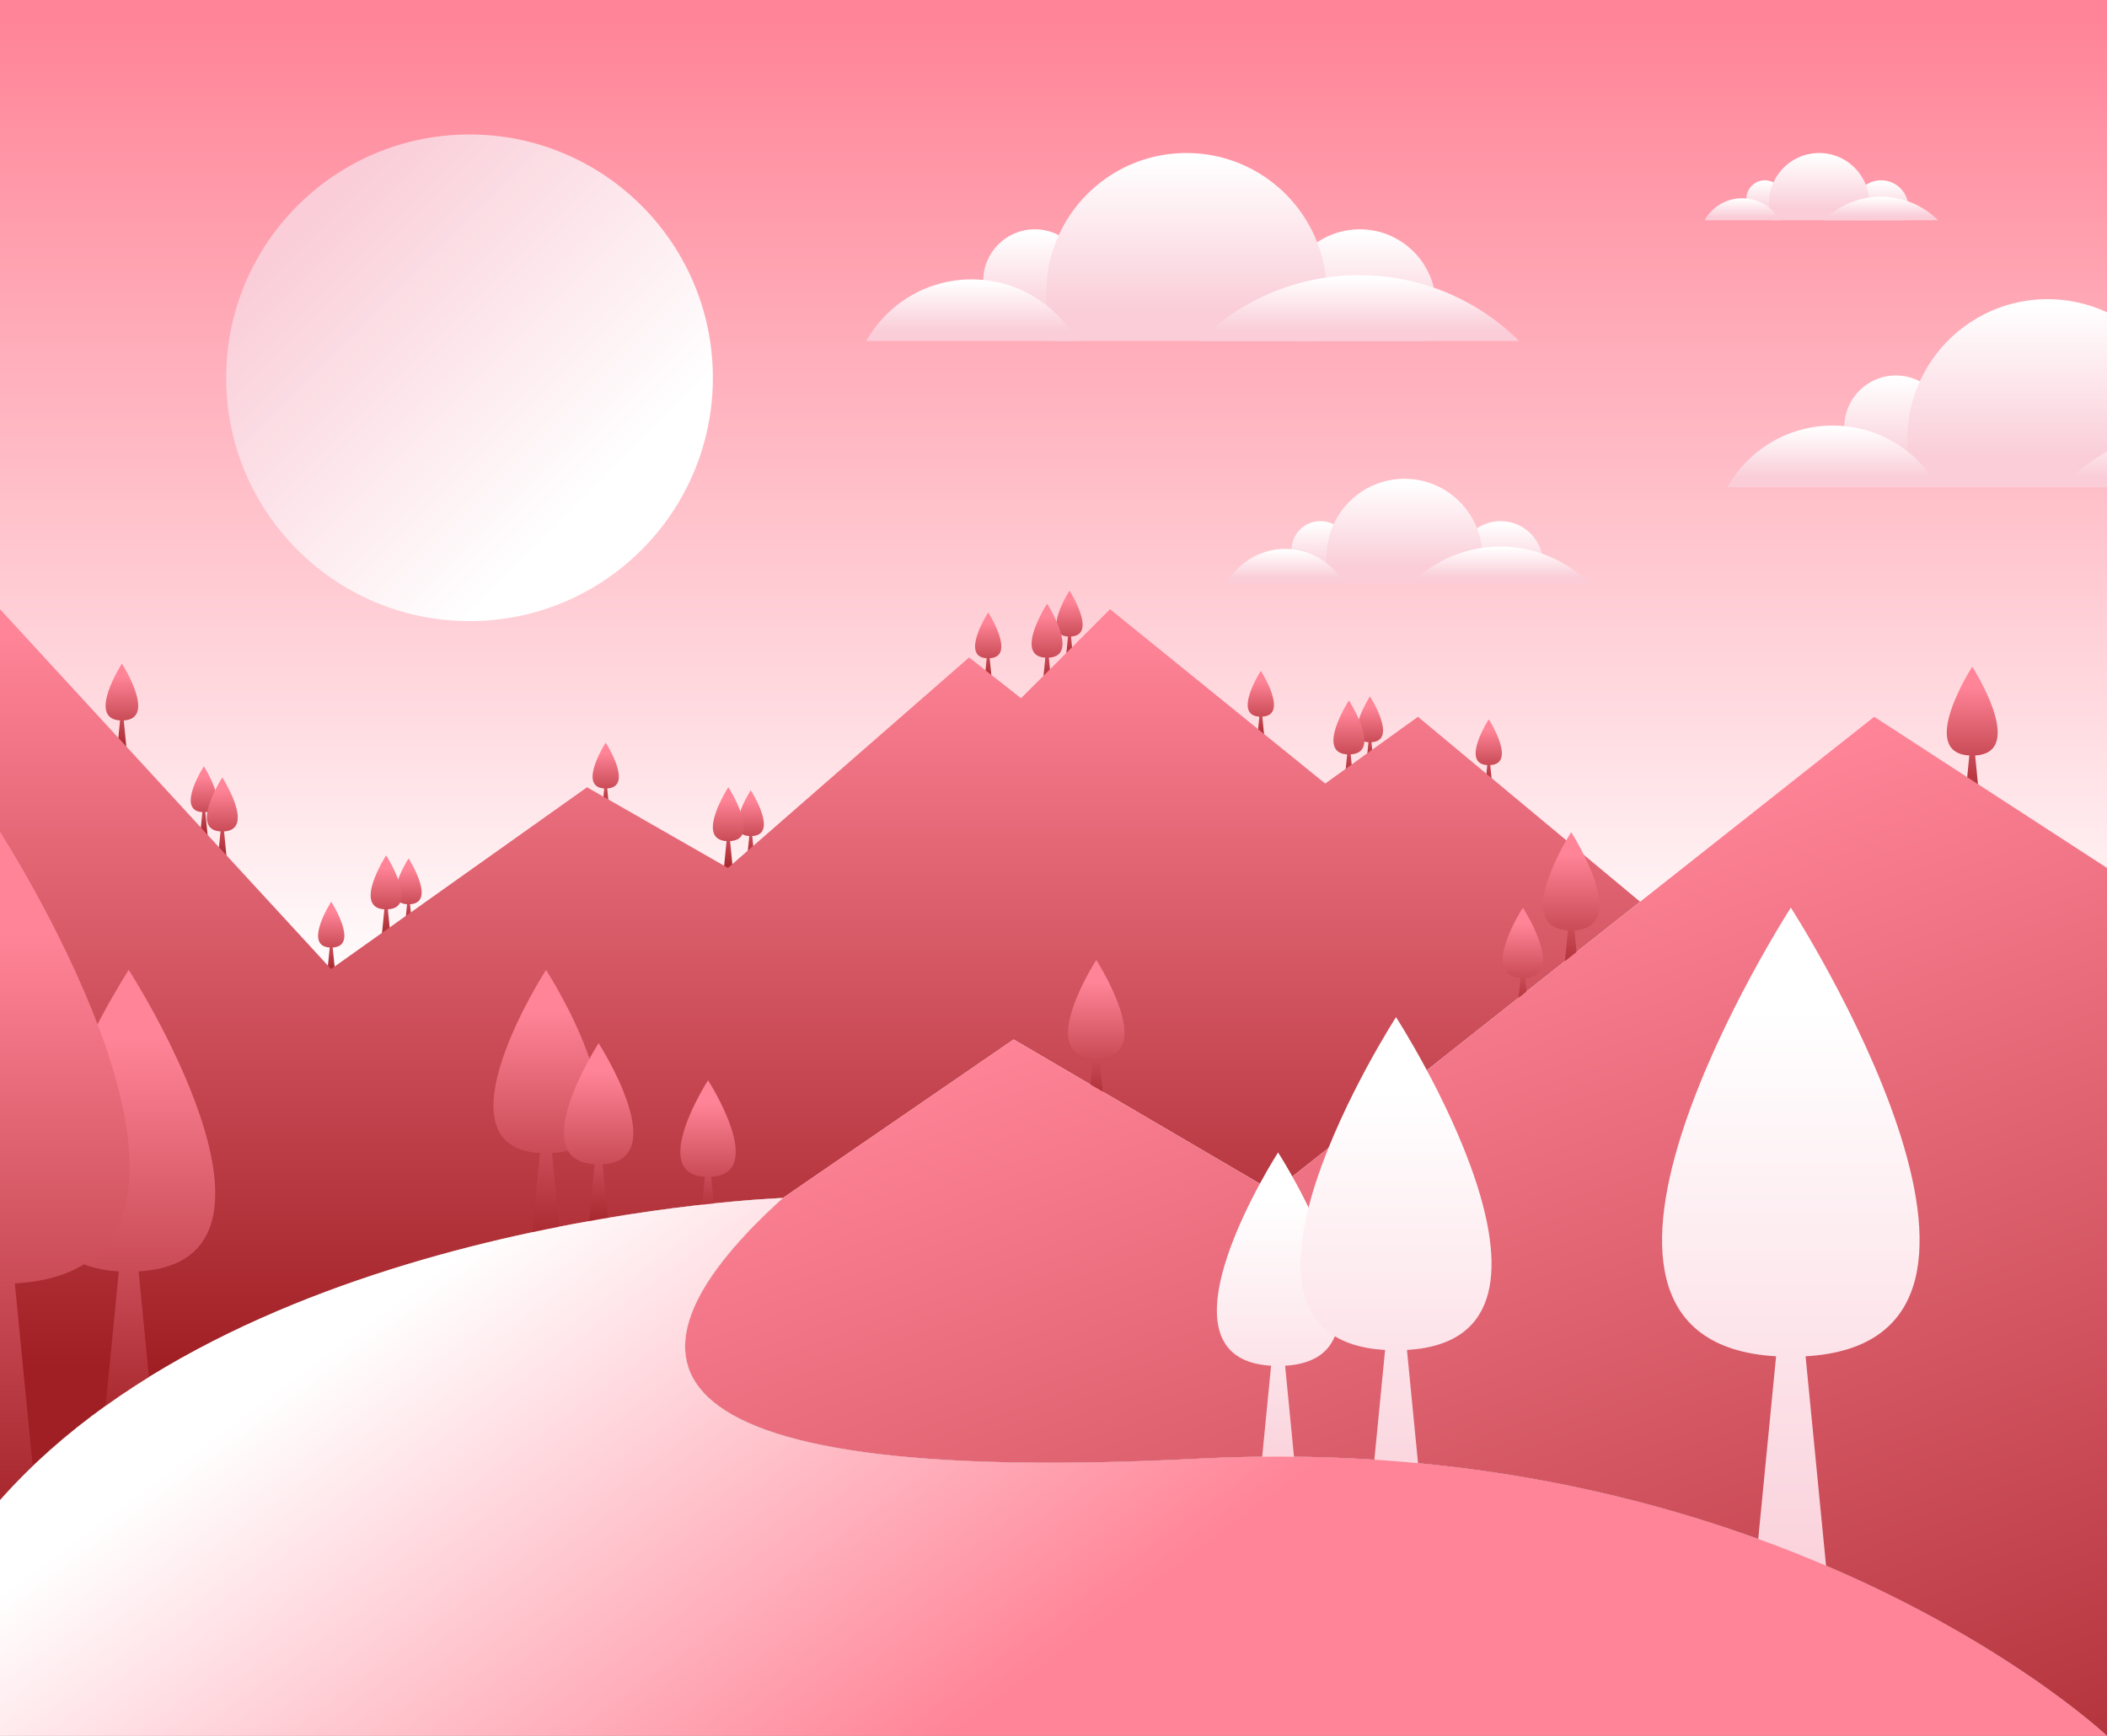 <?xml version="1.0" encoding="utf-8"?>
<!-- Generator: Adobe Illustrator 17.0.0, SVG Export Plug-In . SVG Version: 6.00 Build 0)  -->
<!DOCTYPE svg PUBLIC "-//W3C//DTD SVG 1.1//EN" "http://www.w3.org/Graphics/SVG/1.1/DTD/svg11.dtd">
<svg version="1.1" id="Capa_1" xmlns="http://www.w3.org/2000/svg" xmlns:xlink="http://www.w3.org/1999/xlink" x="0px" y="0px"
	 width="2272px" height="1872px" viewBox="0 0 2272 1872" enable-background="new 0 0 2272 1872" xml:space="preserve">
<rect x="0" y="0" width="2272" height="1872" fill="#808080" stroke="none"/>
<linearGradient id="SVGID_1_" gradientUnits="userSpaceOnUse" x1="1136" y1="21" x2="1136" y2="1077.613">
	<stop  offset="0" style="stop-color:#FF8497"/>
	<stop  offset="1" style="stop-color:#FFFFFF"/>
</linearGradient>
<path fill="url(#SVGID_1_)" d="M2272,0v1872c0,0-351-331-979-299s-633.49-114.17-448.75-281.09c0,0-573.74,20.66-844.25,325.77V0
	H2272z"/>
<g>
	<linearGradient id="SVGID_2_" gradientUnits="userSpaceOnUse" x1="131.452" y1="729.463" x2="131.452" y2="813.737">
		<stop  offset="0" style="stop-color:#FF8497"/>
		<stop  offset="1" style="stop-color:#A01F24"/>
	</linearGradient>
	<path fill="url(#SVGID_2_)" d="M131.452,715.667c0,0-38.182,59.184-2.012,61.266l-3.074,31.427h5.087h5.087l-3.074-31.427
		C169.633,774.85,131.452,715.667,131.452,715.667z"/>
	<linearGradient id="SVGID_3_" gradientUnits="userSpaceOnUse" x1="219.818" y1="837.562" x2="219.818" y2="905.471">
		<stop  offset="0" style="stop-color:#FF8497"/>
		<stop  offset="1" style="stop-color:#A01F24"/>
	</linearGradient>
	<path fill="url(#SVGID_3_)" d="M219.818,826.445c0,0-30.767,47.691-1.622,49.369l-2.477,25.324h4.099h4.099l-2.477-25.324
		C250.585,874.135,219.818,826.445,219.818,826.445z"/>
	<linearGradient id="SVGID_4_" gradientUnits="userSpaceOnUse" x1="440.542" y1="936.895" x2="440.542" y2="1004.804">
		<stop  offset="0" style="stop-color:#FF8497"/>
		<stop  offset="1" style="stop-color:#A01F24"/>
	</linearGradient>
	<path fill="url(#SVGID_4_)" d="M440.542,925.778c0,0-30.767,47.691-1.622,49.369l-2.477,25.324h4.099h4.099l-2.477-25.324
		C471.31,973.469,440.542,925.778,440.542,925.778z"/>
	<linearGradient id="SVGID_5_" gradientUnits="userSpaceOnUse" x1="357.151" y1="983.562" x2="357.151" y2="1051.471">
		<stop  offset="0" style="stop-color:#FF8497"/>
		<stop  offset="1" style="stop-color:#A01F24"/>
	</linearGradient>
	<path fill="url(#SVGID_5_)" d="M357.151,972.445c0,0-30.767,47.691-1.622,49.369l-2.477,25.324h4.099h4.099l-2.477-25.324
		C387.918,1020.135,357.151,972.445,357.151,972.445z"/>
	<linearGradient id="SVGID_6_" gradientUnits="userSpaceOnUse" x1="653.151" y1="812.006" x2="653.151" y2="879.915">
		<stop  offset="0" style="stop-color:#FF8497"/>
		<stop  offset="1" style="stop-color:#A01F24"/>
	</linearGradient>
	<path fill="url(#SVGID_6_)" d="M653.151,800.889c0,0-30.767,47.691-1.622,49.369l-2.477,25.324h4.099h4.099l-2.477-25.324
		C683.919,848.58,653.151,800.889,653.151,800.889z"/>
	<linearGradient id="SVGID_7_" gradientUnits="userSpaceOnUse" x1="1065.587" y1="671.593" x2="1065.587" y2="739.503">
		<stop  offset="0" style="stop-color:#FF8497"/>
		<stop  offset="1" style="stop-color:#A01F24"/>
	</linearGradient>
	<path fill="url(#SVGID_7_)" d="M1065.587,660.476c0,0-30.767,47.691-1.622,49.369l-2.477,25.324h4.099h4.099l-2.477-25.324
		C1096.355,708.167,1065.587,660.476,1065.587,660.476z"/>
	<linearGradient id="SVGID_8_" gradientUnits="userSpaceOnUse" x1="1605.351" y1="786.85" x2="1605.351" y2="854.759">
		<stop  offset="0" style="stop-color:#FF8497"/>
		<stop  offset="1" style="stop-color:#A01F24"/>
	</linearGradient>
	<path fill="url(#SVGID_8_)" d="M1605.35,775.733c0,0-30.767,47.691-1.622,49.369l-2.477,25.324h4.099h4.099l-2.477-25.324
		C1636.118,823.423,1605.35,775.733,1605.35,775.733z"/>
	<linearGradient id="SVGID_9_" gradientUnits="userSpaceOnUse" x1="1359.573" y1="734.59" x2="1359.573" y2="802.499">
		<stop  offset="0" style="stop-color:#FF8497"/>
		<stop  offset="1" style="stop-color:#A01F24"/>
	</linearGradient>
	<path fill="url(#SVGID_9_)" d="M1359.573,723.473c0,0-30.767,47.691-1.622,49.369l-2.477,25.324h4.099h4.099l-2.477-25.324
		C1390.34,771.164,1359.573,723.473,1359.573,723.473z"/>
	<linearGradient id="SVGID_10_" gradientUnits="userSpaceOnUse" x1="239.694" y1="851.546" x2="239.694" y2="931.578">
		<stop  offset="0" style="stop-color:#FF8497"/>
		<stop  offset="1" style="stop-color:#A01F24"/>
	</linearGradient>
	<path fill="url(#SVGID_10_)" d="M239.694,838.445c0,0-36.259,56.204-1.911,58.181l-2.92,29.845h4.831h4.831l-2.92-29.845
		C275.954,894.648,239.694,838.445,239.694,838.445z"/>
	<linearGradient id="SVGID_11_" gradientUnits="userSpaceOnUse" x1="416.361" y1="935.546" x2="416.361" y2="1015.578">
		<stop  offset="0" style="stop-color:#FF8497"/>
		<stop  offset="1" style="stop-color:#A01F24"/>
	</linearGradient>
	<path fill="url(#SVGID_11_)" d="M416.361,922.445c0,0-36.259,56.204-1.911,58.181l-2.92,29.845h4.831h4.831l-2.92-29.845
		C452.62,978.648,416.361,922.445,416.361,922.445z"/>
	<linearGradient id="SVGID_12_" gradientUnits="userSpaceOnUse" x1="809.542" y1="863.352" x2="809.542" y2="931.262">
		<stop  offset="0" style="stop-color:#FF8497"/>
		<stop  offset="1" style="stop-color:#A01F24"/>
	</linearGradient>
	<path fill="url(#SVGID_12_)" d="M809.542,852.235c0,0-30.767,47.691-1.622,49.369l-2.477,25.324h4.099h4.099l-2.477-25.324
		C840.31,899.926,809.542,852.235,809.542,852.235z"/>
	<linearGradient id="SVGID_13_" gradientUnits="userSpaceOnUse" x1="785.361" y1="862.004" x2="785.361" y2="942.035">
		<stop  offset="0" style="stop-color:#FF8497"/>
		<stop  offset="1" style="stop-color:#A01F24"/>
	</linearGradient>
	<path fill="url(#SVGID_13_)" d="M785.361,848.902c0,0-36.259,56.204-1.911,58.181l-2.92,29.845h4.831h4.831l-2.92-29.845
		C821.62,905.106,785.361,848.902,785.361,848.902z"/>
	<linearGradient id="SVGID_14_" gradientUnits="userSpaceOnUse" x1="1153.251" y1="648.175" x2="1153.251" y2="716.084">
		<stop  offset="0" style="stop-color:#FF8497"/>
		<stop  offset="1" style="stop-color:#A01F24"/>
	</linearGradient>
	<path fill="url(#SVGID_14_)" d="M1153.25,637.058c0,0-30.767,47.691-1.622,49.369l-2.477,25.324h4.099h4.099l-2.477-25.324
		C1184.018,684.748,1153.25,637.058,1153.25,637.058z"/>
	<linearGradient id="SVGID_15_" gradientUnits="userSpaceOnUse" x1="1477.234" y1="762.169" x2="1477.234" y2="830.078">
		<stop  offset="0" style="stop-color:#FF8497"/>
		<stop  offset="1" style="stop-color:#A01F24"/>
	</linearGradient>
	<path fill="url(#SVGID_15_)" d="M1477.234,751.052c0,0-30.767,47.691-1.622,49.369l-2.477,25.324h4.099h4.099l-2.477-25.324
		C1508.001,798.743,1477.234,751.052,1477.234,751.052z"/>
	<linearGradient id="SVGID_16_" gradientUnits="userSpaceOnUse" x1="1129.069" y1="664.159" x2="1129.069" y2="744.191">
		<stop  offset="0" style="stop-color:#FF8497"/>
		<stop  offset="1" style="stop-color:#A01F24"/>
	</linearGradient>
	<path fill="url(#SVGID_16_)" d="M1129.069,651.058c0,0-36.259,56.204-1.911,58.181l-2.92,29.845h4.831h4.831l-2.92-29.845
		C1165.328,707.262,1129.069,651.058,1129.069,651.058z"/>
	<linearGradient id="SVGID_17_" gradientUnits="userSpaceOnUse" x1="1454.553" y1="768.464" x2="1454.553" y2="848.495">
		<stop  offset="0" style="stop-color:#FF8497"/>
		<stop  offset="1" style="stop-color:#A01F24"/>
	</linearGradient>
	<path fill="url(#SVGID_17_)" d="M1454.553,755.362c0,0-36.259,56.204-1.911,58.181l-2.92,29.845h4.831h4.831l-2.92-29.845
		C1490.812,811.566,1454.553,755.362,1454.553,755.362z"/>
</g>
<linearGradient id="SVGID_18_" gradientUnits="userSpaceOnUse" x1="884.285" y1="685" x2="884.285" y2="1473.071">
	<stop  offset="0" style="stop-color:#FF8497"/>
	<stop  offset="1" style="stop-color:#A01F24"/>
</linearGradient>
<path fill="url(#SVGID_18_)" d="M1768.57,972.45L1373,1285l-280-164l-248.75,170.91c0,0-573.74,20.66-844.25,325.77V657l357,388
	l276-196l152,87l260-227l56,44l96-96l232,188l100-72L1768.57,972.45z"/>
<linearGradient id="SVGID_19_" gradientUnits="userSpaceOnUse" x1="1182.118" y1="1059.138" x2="1182.118" y2="1205.001">
	<stop  offset="0" style="stop-color:#FF8497"/>
	<stop  offset="1" style="stop-color:#A01F24"/>
</linearGradient>
<path fill="url(#SVGID_19_)" d="M1182.118,1035.259c0,0-66.085,102.436-3.483,106.039l-5.321,54.394h8.804h8.804l-5.321-54.394
	C1248.203,1137.695,1182.118,1035.259,1182.118,1035.259z"/>
<linearGradient id="SVGID_20_" gradientUnits="userSpaceOnUse" x1="1642.118" y1="995.876" x2="1642.118" y2="1100.152">
	<stop  offset="0" style="stop-color:#FF8497"/>
	<stop  offset="1" style="stop-color:#A01F24"/>
</linearGradient>
<path fill="url(#SVGID_20_)" d="M1642.118,978.805c0,0-47.244,73.23-2.49,75.807l-3.804,38.886h6.294h6.294l-3.804-38.886
	C1689.362,1052.035,1642.118,978.805,1642.118,978.805z"/>
<linearGradient id="SVGID_21_" gradientUnits="userSpaceOnUse" x1="2126.681" y1="740.554" x2="2126.681" y2="872.217">
	<stop  offset="0" style="stop-color:#FF8497"/>
	<stop  offset="1" style="stop-color:#A01F24"/>
</linearGradient>
<path fill="url(#SVGID_21_)" d="M2126.681,719c0,0-59.651,92.463-3.144,95.716l-4.803,49.098h7.947h7.947l-4.803-49.098
	C2186.332,811.463,2126.681,719,2126.681,719z"/>
<linearGradient id="SVGID_22_" gradientUnits="userSpaceOnUse" x1="1694.215" y1="921.291" x2="1694.215" y2="1066.784">
	<stop  offset="0" style="stop-color:#FF8497"/>
	<stop  offset="1" style="stop-color:#A01F24"/>
</linearGradient>
<path fill="url(#SVGID_22_)" d="M1694.215,897.473c0,0-65.917,102.175-3.474,105.77l-5.308,54.256h8.782h8.782l-5.308-54.256
	C1760.132,999.649,1694.215,897.473,1694.215,897.473z"/>
<linearGradient id="SVGID_23_" gradientUnits="userSpaceOnUse" x1="1431.492" y1="991.663" x2="1903.661" y2="2325.106">
	<stop  offset="0" style="stop-color:#FF8497"/>
	<stop  offset="1" style="stop-color:#A01F24"/>
</linearGradient>
<path fill="url(#SVGID_23_)" d="M2272,936v936c0,0-119.77-112.95-344.57-200.5c-160.03-62.34-373.28-111.81-634.43-98.5
	c-627.97,32-633.49-114.15-448.78-281.06l0.03-0.03L1093,1121l280,164l395.57-312.55L2021,773L2272,936z"/>
<linearGradient id="SVGID_24_" gradientUnits="userSpaceOnUse" x1="138.789" y1="1119.15" x2="138.789" y2="1566.447">
	<stop  offset="0" style="stop-color:#FF8497"/>
	<stop  offset="1" style="stop-color:#A01F24"/>
</linearGradient>
<path fill="url(#SVGID_24_)" d="M138.789,1045.926c0,0-202.653,314.123-10.681,325.174l-16.317,166.801h26.999h26.999L149.47,1371.1
	C341.442,1360.048,138.789,1045.926,138.789,1045.926z"/>
<linearGradient id="SVGID_25_" gradientUnits="userSpaceOnUse" x1="-1.131411e-008" y1="1006.679" x2="1.883499e-008" y2="1676.658">
	<stop  offset="0" style="stop-color:#FF8497"/>
	<stop  offset="1" style="stop-color:#A01F24"/>
</linearGradient>
<path fill="url(#SVGID_25_)" d="M0,897c0,0-303.542,470.506-15.999,487.06l-24.441,249.842H0h40.44L15.999,1384.06
	C303.542,1367.506,0,897,0,897z"/>
<linearGradient id="SVGID_26_" gradientUnits="userSpaceOnUse" x1="588.789" y1="1090.414" x2="588.789" y2="1362.17">
	<stop  offset="0" style="stop-color:#FF8497"/>
	<stop  offset="1" style="stop-color:#A01F24"/>
</linearGradient>
<path fill="url(#SVGID_26_)" d="M588.789,1045.926c0,0-123.122,190.846-6.489,197.561l-9.914,101.341h16.403h16.403l-9.914-101.341
	C711.912,1236.772,588.789,1045.926,588.789,1045.926z"/>
<linearGradient id="SVGID_27_" gradientUnits="userSpaceOnUse" x1="1378.181" y1="1294.605" x2="1378.181" y2="1611.007">
	<stop  offset="0" style="stop-color:#FFFFFF"/>
	<stop  offset="1" style="stop-color:#FACDD8"/>
</linearGradient>
<path fill="url(#SVGID_27_)" d="M1378.182,1242.809c0,0-143.349,222.199-7.556,230.017l-11.542,117.989h19.098h19.098
	l-11.542-117.989C1521.531,1465.008,1378.182,1242.809,1378.182,1242.809z"/>
<linearGradient id="SVGID_28_" gradientUnits="userSpaceOnUse" x1="1931.074" y1="1087.761" x2="1931.074" y2="1753.324">
	<stop  offset="0" style="stop-color:#FFFFFF"/>
	<stop  offset="1" style="stop-color:#FACDD8"/>
</linearGradient>
<path fill="url(#SVGID_28_)" d="M1931.074,978.805c0,0-301.541,467.405-15.893,483.85l-24.28,248.195h40.173h40.173l-24.28-248.195
	C2232.615,1446.21,1931.074,978.805,1931.074,978.805z"/>
<linearGradient id="SVGID_29_" gradientUnits="userSpaceOnUse" x1="1505.356" y1="1177.717" x2="1505.356" y2="1671.427">
	<stop  offset="0" style="stop-color:#FFFFFF"/>
	<stop  offset="1" style="stop-color:#FACDD8"/>
</linearGradient>
<path fill="url(#SVGID_29_)" d="M1505.356,1096.894c0,0-223.681,346.718-11.79,358.916l-18.011,184.109h29.8h29.8l-18.011-184.109
	C1729.037,1443.612,1505.356,1096.894,1505.356,1096.894z"/>
<linearGradient id="SVGID_30_" gradientUnits="userSpaceOnUse" x1="645.485" y1="1154.406" x2="645.485" y2="1333.959">
	<stop  offset="0" style="stop-color:#FF8497"/>
	<stop  offset="1" style="stop-color:#A01F24"/>
</linearGradient>
<path fill="url(#SVGID_30_)" d="M645.485,1125.013c0,0-81.348,126.094-4.288,130.531l-6.55,66.957h10.838h10.838l-6.55-66.957
	C726.833,1251.107,645.485,1125.013,645.485,1125.013z"/>
<linearGradient id="SVGID_31_" gradientUnits="userSpaceOnUse" x1="763.485" y1="1188.442" x2="763.485" y2="1331.639">
	<stop  offset="0" style="stop-color:#FF8497"/>
	<stop  offset="1" style="stop-color:#A01F24"/>
</linearGradient>
<path fill="url(#SVGID_31_)" d="M763.485,1165c0,0-64.877,100.563-3.419,104.101l-5.224,53.399h8.643h8.643l-5.224-53.399
	C828.362,1265.563,763.485,1165,763.485,1165z"/>
<linearGradient id="SVGID_32_" gradientUnits="userSpaceOnUse" x1="506.281" y1="160.297" x2="506.281" y2="590.822" gradientTransform="matrix(0.707 -0.707 0.707 0.707 -139.797 477.322)">
	<stop  offset="0" style="stop-color:#FACDD8"/>
	<stop  offset="1" style="stop-color:#FFFFFF"/>
</linearGradient>
<circle fill="url(#SVGID_32_)" cx="506.281" cy="407.411" r="262.411"/>
<linearGradient id="SVGID_33_" gradientUnits="userSpaceOnUse" x1="660.202" y1="1230.327" x2="1096.201" y2="1818.327">
	<stop  offset="0" style="stop-color:#FFFFFF"/>
	<stop  offset="1" style="stop-color:#FF8497"/>
</linearGradient>
<path fill="url(#SVGID_33_)" d="M2272,1872H0v-254.32c270.51-305.11,844.25-325.77,844.25-325.77C659.51,1458.83,665,1605,1293,1573
	S2272,1872,2272,1872z"/>
<g>
	<linearGradient id="SVGID_34_" gradientUnits="userSpaceOnUse" x1="1115.86" y1="250.526" x2="1115.86" y2="341.912">
		<stop  offset="0" style="stop-color:#FFFFFF"/>
		<stop  offset="1" style="stop-color:#FACDD8"/>
	</linearGradient>
	<circle fill="url(#SVGID_34_)" cx="1115.86" cy="302.98" r="55.701"/>
	<linearGradient id="SVGID_35_" gradientUnits="userSpaceOnUse" x1="1466.19" y1="250.791" x2="1466.19" y2="349.571">
		<stop  offset="0" style="stop-color:#FFFFFF"/>
		<stop  offset="1" style="stop-color:#FACDD8"/>
	</linearGradient>
	<path fill="url(#SVGID_35_)" d="M1548.358,329.449c0,13.807-3.406,26.82-9.424,38.248h-145.487
		c-6.018-11.428-9.424-24.441-9.424-38.248c0-6.779,0.823-13.364,2.367-19.661c4.933-20.098,17.265-37.289,33.933-48.524
		c13.098-8.828,28.88-13.983,45.867-13.983c38.765,0,71.262,26.842,79.908,62.961
		C1547.574,316.403,1548.358,322.835,1548.358,329.449z"/>
	<linearGradient id="SVGID_36_" gradientUnits="userSpaceOnUse" x1="1279.367" y1="170.908" x2="1279.367" y2="337.186">
		<stop  offset="0" style="stop-color:#FFFFFF"/>
		<stop  offset="1" style="stop-color:#FACDD8"/>
	</linearGradient>
	<path fill="url(#SVGID_36_)" d="M1430.638,316.278c0,18.054-3.162,35.364-8.964,51.419h-284.615
		c-1.402-3.872-2.646-7.812-3.724-11.814c-2.316-8.544-3.895-17.384-4.672-26.451c-0.375-4.337-0.568-8.72-0.568-13.154
		c0-22.357,4.849-43.579,13.557-62.678c23.822-52.265,76.525-88.6,137.715-88.6c64.142,0,118.957,39.917,140.956,96.265
		c4.695,12.013,7.897,24.776,9.373,38.055C1430.321,304.889,1430.638,310.544,1430.638,316.278z"/>
	<linearGradient id="SVGID_37_" gradientUnits="userSpaceOnUse" x1="1047.732" y1="303.225" x2="1047.732" y2="357.701">
		<stop  offset="0" style="stop-color:#FFFFFF"/>
		<stop  offset="1" style="stop-color:#FACDD8"/>
	</linearGradient>
	<path fill="url(#SVGID_37_)" d="M1161.386,367.697H934.078c22.374-39.639,64.892-66.408,113.654-66.408
		c4.196,0,8.346,0.199,12.439,0.59c25.741,2.43,49.308,12.348,68.491,27.552c7.114,5.638,13.631,12.008,19.428,18.985
		C1153.075,354.412,1157.531,360.867,1161.386,367.697z"/>
	<linearGradient id="SVGID_38_" gradientUnits="userSpaceOnUse" x1="1465.582" y1="298.772" x2="1465.582" y2="357.01">
		<stop  offset="0" style="stop-color:#FFFFFF"/>
		<stop  offset="1" style="stop-color:#FACDD8"/>
	</linearGradient>
	<path fill="url(#SVGID_38_)" d="M1638.048,367.697h-344.931c26.031-25.803,57.824-45.81,93.273-57.909
		c13.915-4.752,28.392-8.289,43.307-10.469c11.712-1.726,23.697-2.617,35.886-2.617c28.205,0,55.297,4.769,80.516,13.54
		C1581.019,322.387,1612.341,342.212,1638.048,367.697z"/>
</g>
<g>
	<linearGradient id="SVGID_39_" gradientUnits="userSpaceOnUse" x1="2044.39" y1="408.159" x2="2044.39" y2="499.544">
		<stop  offset="0" style="stop-color:#FFFFFF"/>
		<stop  offset="1" style="stop-color:#FACDD8"/>
	</linearGradient>
	<circle fill="url(#SVGID_39_)" cx="2044.39" cy="460.613" r="55.701"/>
	<linearGradient id="SVGID_40_" gradientUnits="userSpaceOnUse" x1="2207.897" y1="328.54" x2="2207.897" y2="494.818">
		<stop  offset="0" style="stop-color:#FFFFFF"/>
		<stop  offset="1" style="stop-color:#FACDD8"/>
	</linearGradient>
	<path fill="url(#SVGID_40_)" d="M2359.169,473.91c0,18.054-3.162,35.364-8.965,51.419h-284.615
		c-1.402-3.872-2.646-7.812-3.724-11.815c-2.316-8.544-3.895-17.384-4.672-26.451c-0.375-4.337-0.568-8.72-0.568-13.154
		c0-22.357,4.848-43.579,13.557-62.678c23.822-52.265,76.525-88.6,137.715-88.6c64.142,0,118.957,39.917,140.957,96.265
		c4.695,12.013,7.897,24.776,9.373,38.055C2358.851,462.521,2359.169,468.176,2359.169,473.91z"/>
	<linearGradient id="SVGID_41_" gradientUnits="userSpaceOnUse" x1="1976.262" y1="460.858" x2="1976.262" y2="515.333">
		<stop  offset="0" style="stop-color:#FFFFFF"/>
		<stop  offset="1" style="stop-color:#FACDD8"/>
	</linearGradient>
	<path fill="url(#SVGID_41_)" d="M2089.917,525.33h-227.308c22.374-39.639,64.892-66.408,113.654-66.408
		c4.196,0,8.346,0.199,12.439,0.59c25.741,2.43,49.308,12.348,68.491,27.552c7.114,5.638,13.631,12.008,19.428,18.985
		C2081.605,512.045,2086.062,518.5,2089.917,525.33z"/>
	<linearGradient id="SVGID_42_" gradientUnits="userSpaceOnUse" x1="2394.113" y1="456.404" x2="2394.113" y2="514.643">
		<stop  offset="0" style="stop-color:#FFFFFF"/>
		<stop  offset="1" style="stop-color:#FACDD8"/>
	</linearGradient>
	<path fill="url(#SVGID_42_)" d="M2566.578,525.33h-344.931c26.031-25.803,57.823-45.81,93.273-57.909
		c13.915-4.752,28.392-8.289,43.307-10.469c11.712-1.726,23.697-2.617,35.886-2.617c28.205,0,55.297,4.769,80.516,13.54
		C2509.55,480.019,2540.871,499.844,2566.578,525.33z"/>
</g>
<g>
	<linearGradient id="SVGID_43_" gradientUnits="userSpaceOnUse" x1="1423.69" y1="563.797" x2="1423.69" y2="614.534">
		<stop  offset="0" style="stop-color:#FFFFFF"/>
		<stop  offset="1" style="stop-color:#FACDD8"/>
	</linearGradient>
	<circle fill="url(#SVGID_43_)" cx="1423.69" cy="592.92" r="30.925"/>
	<linearGradient id="SVGID_44_" gradientUnits="userSpaceOnUse" x1="1618.193" y1="563.944" x2="1618.193" y2="618.787">
		<stop  offset="0" style="stop-color:#FFFFFF"/>
		<stop  offset="1" style="stop-color:#FACDD8"/>
	</linearGradient>
	<path fill="url(#SVGID_44_)" d="M1663.812,607.615c0,7.666-1.891,14.89-5.232,21.235h-80.774
		c-3.341-6.345-5.232-13.57-5.232-21.235c0-3.764,0.457-7.42,1.314-10.916c2.739-11.158,9.585-20.703,18.84-26.94
		c7.272-4.901,16.034-7.763,25.465-7.763c21.522,0,39.564,14.903,44.365,34.956C1663.377,600.372,1663.812,603.943,1663.812,607.615
		z"/>
	<linearGradient id="SVGID_45_" gradientUnits="userSpaceOnUse" x1="1514.469" y1="519.593" x2="1514.469" y2="611.91">
		<stop  offset="0" style="stop-color:#FFFFFF"/>
		<stop  offset="1" style="stop-color:#FACDD8"/>
	</linearGradient>
	<path fill="url(#SVGID_45_)" d="M1598.455,600.302c0,10.023-1.756,19.634-4.977,28.548H1435.46
		c-0.778-2.15-1.469-4.337-2.068-6.559c-1.286-4.744-2.162-9.652-2.594-14.685c-0.208-2.408-0.315-4.842-0.315-7.303
		c0-12.413,2.692-24.195,7.527-34.799c13.226-29.018,42.486-49.191,76.459-49.191c35.612,0,66.045,22.162,78.259,53.446
		c2.607,6.67,4.385,13.755,5.204,21.128C1598.278,593.979,1598.455,597.119,1598.455,600.302z"/>
	<linearGradient id="SVGID_46_" gradientUnits="userSpaceOnUse" x1="1385.866" y1="593.056" x2="1385.866" y2="623.301">
		<stop  offset="0" style="stop-color:#FFFFFF"/>
		<stop  offset="1" style="stop-color:#FACDD8"/>
	</linearGradient>
	<path fill="url(#SVGID_46_)" d="M1448.966,628.85h-126.201c12.422-22.008,36.028-36.869,63.101-36.869
		c2.329,0,4.633,0.11,6.906,0.328c14.291,1.349,27.375,6.856,38.026,15.297c3.95,3.13,7.568,6.667,10.786,10.54
		C1444.352,621.475,1446.826,625.058,1448.966,628.85z"/>
	<linearGradient id="SVGID_47_" gradientUnits="userSpaceOnUse" x1="1617.856" y1="590.583" x2="1617.856" y2="622.917">
		<stop  offset="0" style="stop-color:#FFFFFF"/>
		<stop  offset="1" style="stop-color:#FACDD8"/>
	</linearGradient>
	<path fill="url(#SVGID_47_)" d="M1713.608,628.85h-191.505c14.452-14.326,32.104-25.434,51.785-32.151
		c7.726-2.638,15.763-4.602,24.044-5.812c6.503-0.958,13.157-1.453,19.924-1.453c15.659,0,30.701,2.648,44.702,7.518
		C1681.946,603.694,1699.336,614.701,1713.608,628.85z"/>
</g>
<g>
	<linearGradient id="SVGID_48_" gradientUnits="userSpaceOnUse" x1="1903.083" y1="195.607" x2="1903.083" y2="228.31">
		<stop  offset="0" style="stop-color:#FFFFFF"/>
		<stop  offset="1" style="stop-color:#FACDD8"/>
	</linearGradient>
	<circle fill="url(#SVGID_48_)" cx="1903.083" cy="214.378" r="19.933"/>
	<linearGradient id="SVGID_49_" gradientUnits="userSpaceOnUse" x1="2028.452" y1="195.701" x2="2028.452" y2="231.051">
		<stop  offset="0" style="stop-color:#FFFFFF"/>
		<stop  offset="1" style="stop-color:#FACDD8"/>
	</linearGradient>
	<path fill="url(#SVGID_49_)" d="M2057.856,223.85c0,4.941-1.219,9.598-3.373,13.687h-52.064c-2.154-4.09-3.373-8.746-3.373-13.687
		c0-2.426,0.295-4.783,0.847-7.036c1.766-7.192,6.178-13.344,12.143-17.365c4.687-3.159,10.335-5.004,16.414-5.004
		c13.872,0,25.502,9.606,28.596,22.531C2057.576,219.181,2057.856,221.483,2057.856,223.85z"/>
	<linearGradient id="SVGID_50_" gradientUnits="userSpaceOnUse" x1="1961.595" y1="167.114" x2="1961.595" y2="226.618">
		<stop  offset="0" style="stop-color:#FFFFFF"/>
		<stop  offset="1" style="stop-color:#FACDD8"/>
	</linearGradient>
	<path fill="url(#SVGID_50_)" d="M2015.729,219.136c0,6.461-1.132,12.655-3.208,18.401h-101.852
		c-0.502-1.386-0.947-2.796-1.333-4.228c-0.829-3.058-1.394-6.221-1.672-9.466c-0.134-1.552-0.203-3.121-0.203-4.707
		c0-8.001,1.735-15.595,4.852-22.43c8.525-18.704,27.385-31.706,49.283-31.706c22.954,0,42.57,14.285,50.443,34.449
		c1.68,4.299,2.826,8.866,3.354,13.618C2015.616,215.061,2015.729,217.084,2015.729,219.136z"/>
	<linearGradient id="SVGID_51_" gradientUnits="userSpaceOnUse" x1="1878.703" y1="214.465" x2="1878.703" y2="233.96">
		<stop  offset="0" style="stop-color:#FFFFFF"/>
		<stop  offset="1" style="stop-color:#FACDD8"/>
	</linearGradient>
	<path fill="url(#SVGID_51_)" d="M1919.375,237.537h-81.344c8.007-14.185,23.222-23.765,40.672-23.765
		c1.501,0,2.987,0.071,4.451,0.211c9.212,0.87,17.645,4.419,24.51,9.86c2.546,2.017,4.878,4.297,6.952,6.794
		C1916.4,232.783,1917.995,235.093,1919.375,237.537z"/>
	<linearGradient id="SVGID_52_" gradientUnits="userSpaceOnUse" x1="2028.235" y1="212.871" x2="2028.235" y2="233.713">
		<stop  offset="0" style="stop-color:#FFFFFF"/>
		<stop  offset="1" style="stop-color:#FACDD8"/>
	</linearGradient>
	<path fill="url(#SVGID_52_)" d="M2089.953,237.537h-123.437c9.315-9.234,20.693-16.394,33.379-20.723
		c4.98-1.701,10.16-2.966,15.498-3.746c4.191-0.618,8.48-0.937,12.842-0.937c10.093,0,19.788,1.707,28.813,4.846
		C2069.545,221.322,2080.753,228.417,2089.953,237.537z"/>
</g>
</svg>
